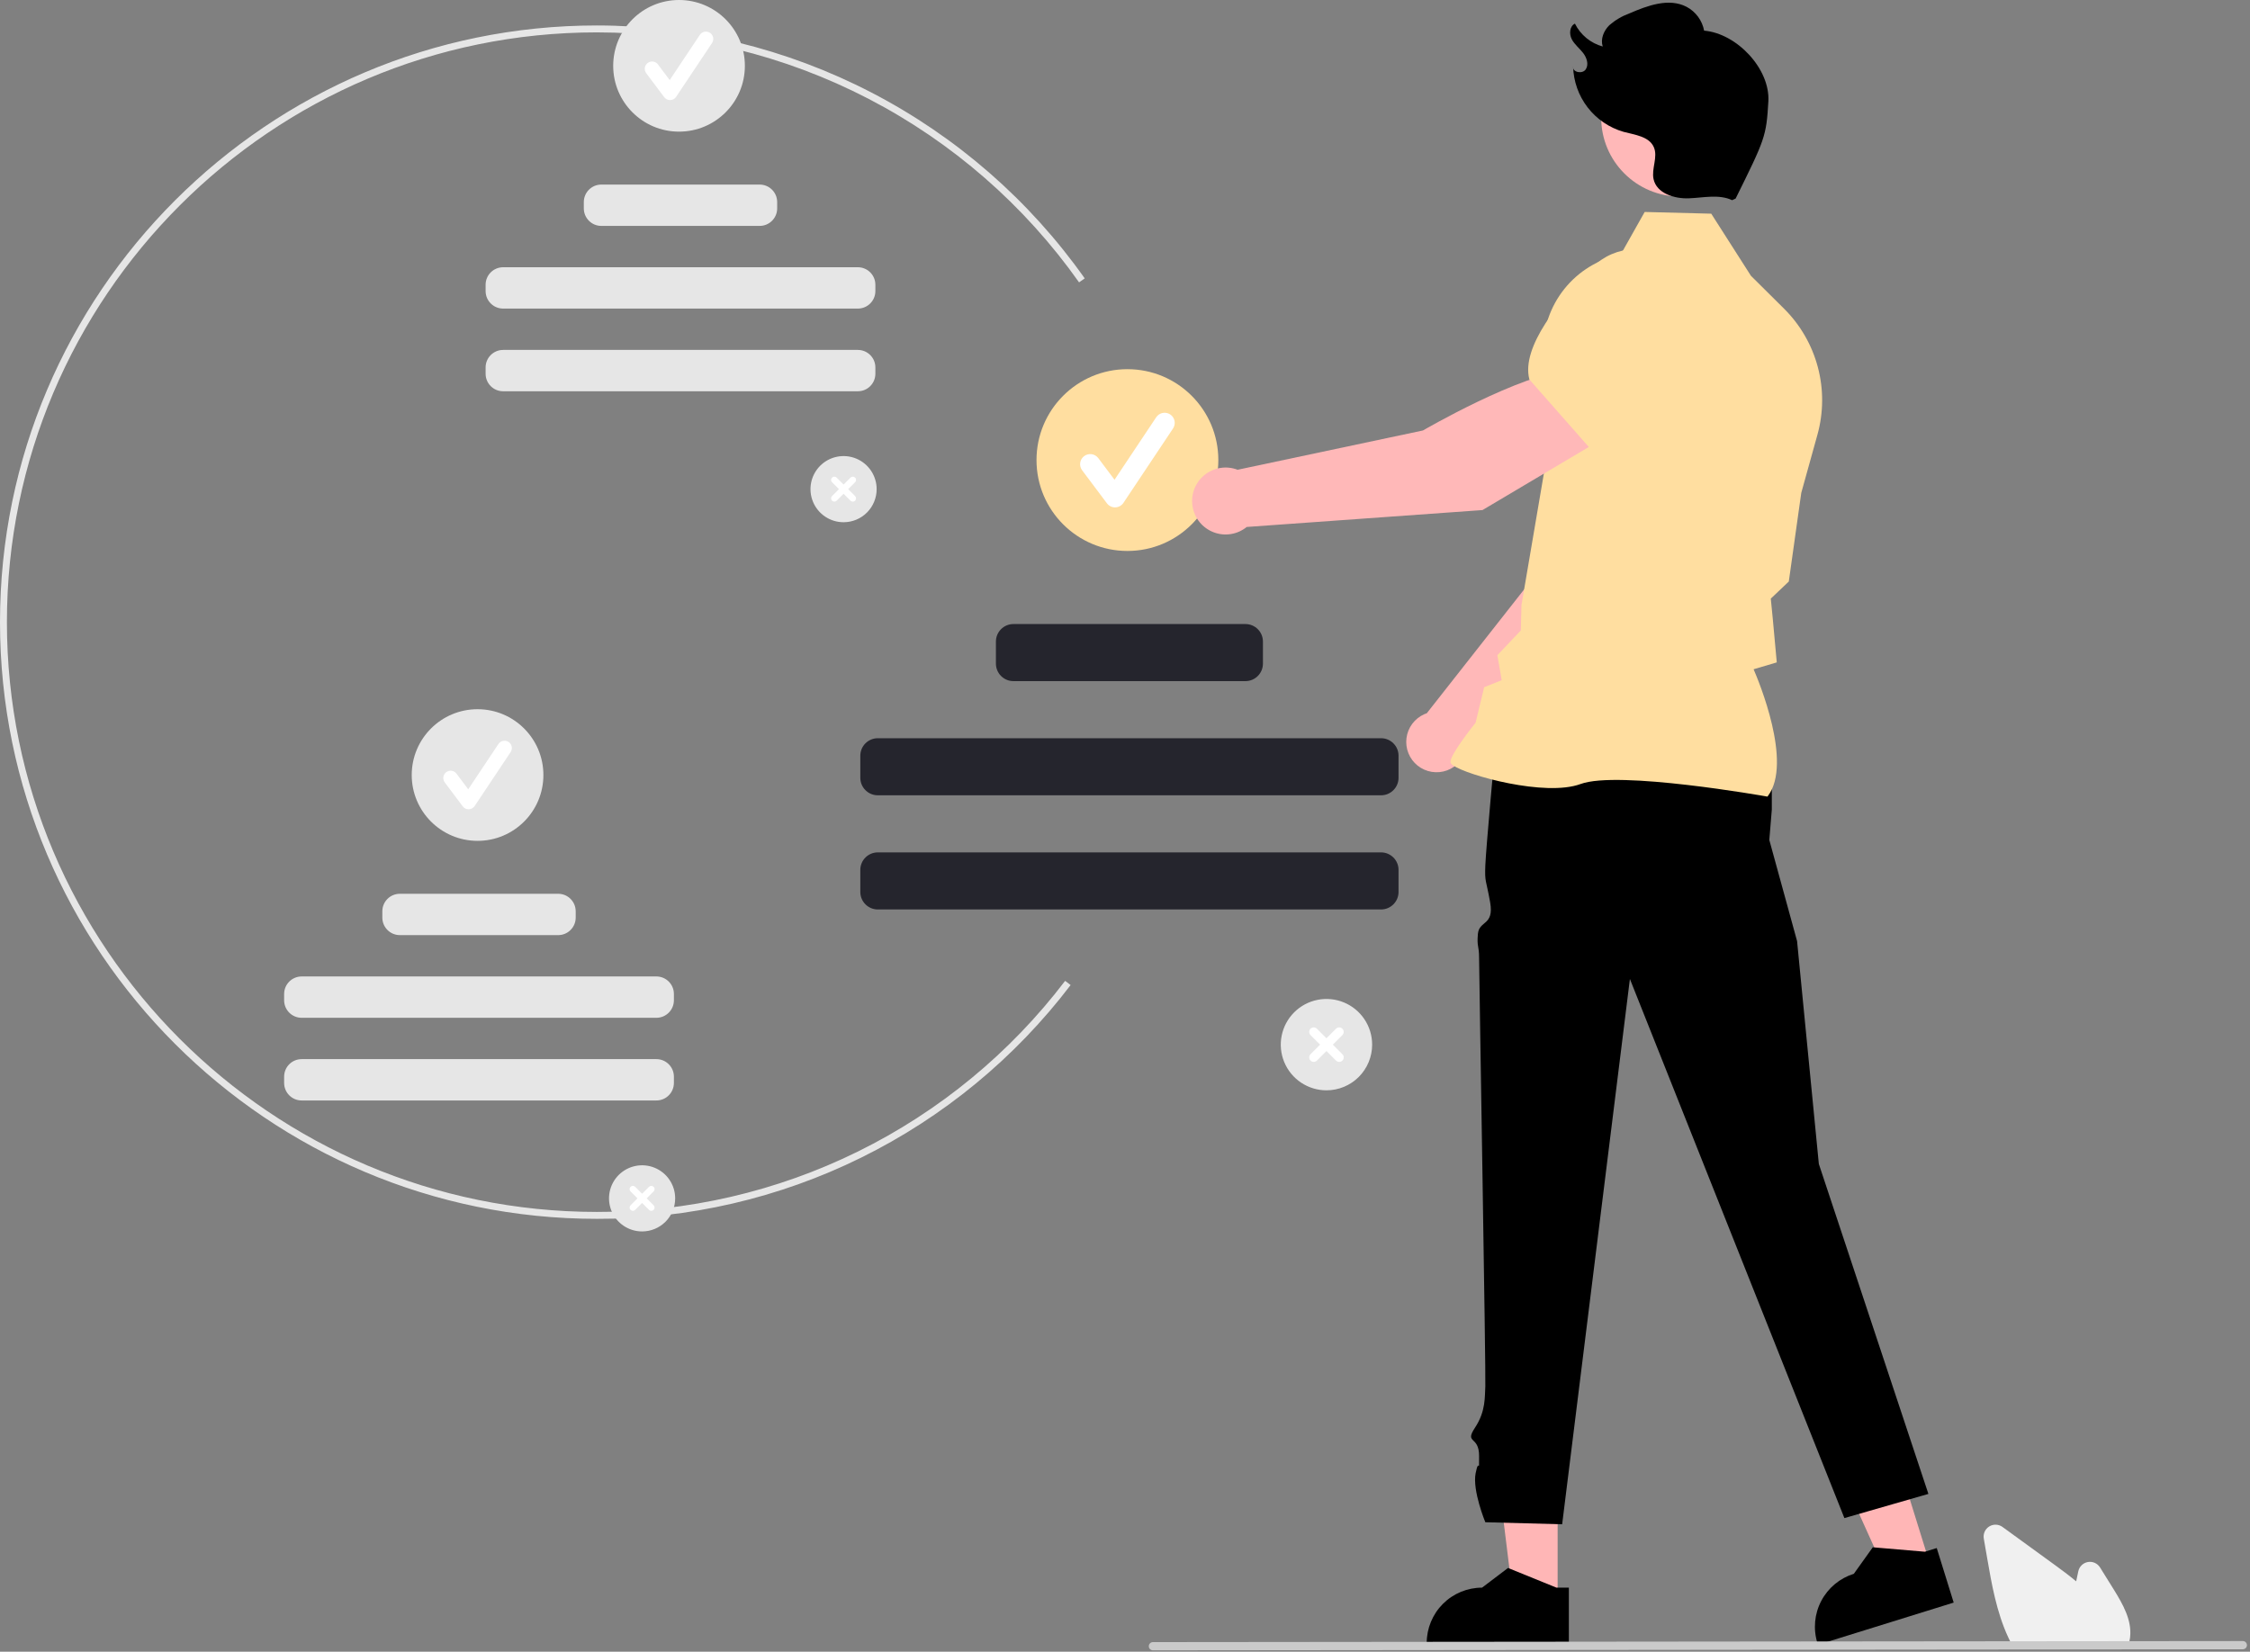<svg width="651" height="478" viewBox="0 0 651 478" fill="none" xmlns="http://www.w3.org/2000/svg">
<rect x="0" y="0" width="651" height="478" fill="#808080" stroke="none"/>
<g clip-path="url(#clip0_323_210)">
<path d="M172.683 352.734C77.465 352.734 0 275.27 0 180.052C0 84.834 77.465 7.369 172.683 7.369C200.349 7.398 227.606 14.059 252.167 26.794C276.728 39.529 297.878 57.967 313.844 80.562L312.21 81.717C296.429 59.383 275.524 41.158 251.247 28.57C226.97 15.982 200.029 9.397 172.683 9.369C78.568 9.369 2 85.938 2 180.052C2 274.166 78.568 350.734 172.683 350.734C198.9 350.82 224.78 344.826 248.29 333.223C271.8 321.62 292.3 304.724 308.179 283.862L309.765 285.079C293.7 306.185 272.96 323.279 249.175 335.018C225.39 346.757 199.207 352.821 172.683 352.734V352.734Z" fill="#E6E6E6"/>
<path d="M244.072 151.134C242.179 151.134 240.329 150.572 238.755 149.521C237.18 148.469 235.954 146.974 235.229 145.225C234.505 143.476 234.315 141.551 234.684 139.694C235.054 137.838 235.965 136.132 237.304 134.793C238.643 133.455 240.348 132.543 242.205 132.174C244.062 131.804 245.986 131.994 247.736 132.718C249.485 133.443 250.98 134.67 252.031 136.244C253.083 137.818 253.644 139.669 253.644 141.562C253.644 144.1 252.636 146.535 250.841 148.33C249.046 150.125 246.611 151.134 244.072 151.134V151.134Z" fill="#E6E6E6"/>
<path d="M247.411 143.565L245.408 141.562L247.411 139.559C247.499 139.471 247.569 139.367 247.617 139.253C247.665 139.138 247.689 139.015 247.69 138.891C247.69 138.766 247.665 138.643 247.618 138.528C247.57 138.414 247.501 138.309 247.413 138.221C247.325 138.134 247.221 138.064 247.106 138.016C246.991 137.969 246.868 137.945 246.744 137.945C246.619 137.945 246.496 137.97 246.382 138.018C246.267 138.065 246.163 138.135 246.075 138.224L244.072 140.227L242.069 138.224C241.892 138.046 241.652 137.947 241.402 137.947C241.151 137.947 240.911 138.046 240.734 138.224C240.557 138.401 240.458 138.641 240.458 138.891C240.458 139.142 240.557 139.382 240.734 139.559L242.737 141.562L240.734 143.565C240.558 143.742 240.459 143.982 240.46 144.232C240.46 144.482 240.56 144.721 240.736 144.898C240.913 145.075 241.153 145.174 241.402 145.175C241.652 145.175 241.892 145.076 242.069 144.9L244.072 142.897L246.075 144.9C246.163 144.988 246.267 145.057 246.382 145.105C246.496 145.152 246.619 145.177 246.743 145.177C246.867 145.177 246.99 145.152 247.104 145.105C247.219 145.057 247.323 144.988 247.411 144.9C247.498 144.813 247.568 144.708 247.615 144.594C247.663 144.479 247.687 144.357 247.687 144.233C247.687 144.109 247.663 143.986 247.615 143.871C247.568 143.757 247.498 143.653 247.411 143.565Z" fill="white"/>
<path d="M196.468 38.097C206.989 38.097 215.517 29.569 215.517 19.049C215.517 8.528 206.989 0 196.468 0C185.948 0 177.419 8.528 177.419 19.049C177.419 29.569 185.948 38.097 196.468 38.097Z" fill="#E6E6E6"/>
<path d="M193.869 28.963C193.54 28.963 193.216 28.886 192.922 28.739C192.627 28.592 192.372 28.378 192.174 28.115L186.977 21.186C186.811 20.963 186.689 20.71 186.62 20.44C186.551 20.171 186.536 19.89 186.575 19.615C186.614 19.339 186.708 19.074 186.849 18.835C186.991 18.596 187.179 18.386 187.401 18.219C187.624 18.052 187.877 17.931 188.147 17.862C188.416 17.793 188.697 17.778 188.972 17.817C189.248 17.856 189.513 17.95 189.752 18.091C189.992 18.233 190.201 18.421 190.368 18.643L193.768 23.176L202.5 10.078C202.813 9.614 203.297 9.294 203.846 9.186C204.396 9.078 204.965 9.191 205.431 9.502C205.896 9.812 206.22 10.294 206.332 10.842C206.443 11.391 206.333 11.961 206.026 12.429L195.632 28.019C195.444 28.301 195.192 28.534 194.895 28.698C194.598 28.862 194.267 28.953 193.928 28.962L193.869 28.963Z" fill="white"/>
<path d="M219.792 53.415H173.985C171.185 53.415 168.915 55.684 168.915 58.484V60.309C168.915 63.108 171.185 65.378 173.985 65.378H219.792C222.592 65.378 224.861 63.108 224.861 60.309V58.484C224.861 55.684 222.592 53.415 219.792 53.415Z" fill="#E6E6E6"/>
<path d="M248.205 77.341H145.571C142.772 77.341 140.502 79.611 140.502 82.411V84.235C140.502 87.035 142.772 89.305 145.571 89.305H248.205C251.005 89.305 253.275 87.035 253.275 84.235V82.411C253.275 79.611 251.005 77.341 248.205 77.341Z" fill="#E6E6E6"/>
<path d="M248.205 101.269H145.571C142.772 101.269 140.502 103.538 140.502 106.338V108.163C140.502 110.962 142.772 113.232 145.571 113.232H248.205C251.005 113.232 253.275 110.962 253.275 108.163V106.338C253.275 103.538 251.005 101.269 248.205 101.269Z" fill="#E6E6E6"/>
<path d="M185.779 356.381C183.886 356.381 182.035 355.82 180.461 354.768C178.887 353.716 177.66 352.221 176.936 350.472C176.211 348.723 176.022 346.799 176.391 344.942C176.76 343.085 177.672 341.38 179.011 340.041C180.349 338.702 182.055 337.791 183.912 337.421C185.768 337.052 187.693 337.241 189.442 337.966C191.191 338.69 192.686 339.917 193.738 341.491C194.79 343.066 195.351 344.916 195.351 346.809C195.351 349.348 194.343 351.783 192.547 353.578C190.752 355.373 188.318 356.381 185.779 356.381V356.381Z" fill="#E6E6E6"/>
<path d="M189.117 348.812L187.114 346.809L189.117 344.806C189.294 344.629 189.394 344.389 189.394 344.139C189.394 343.888 189.294 343.648 189.117 343.471C188.94 343.294 188.7 343.194 188.45 343.194C188.199 343.194 187.959 343.294 187.782 343.471L185.779 345.474L183.776 343.471C183.599 343.294 183.359 343.194 183.108 343.194C182.858 343.194 182.618 343.294 182.441 343.471C182.264 343.648 182.164 343.888 182.164 344.139C182.164 344.389 182.264 344.629 182.441 344.806L184.444 346.809L182.441 348.812C182.264 348.989 182.164 349.229 182.164 349.48C182.164 349.73 182.264 349.97 182.441 350.148C182.618 350.325 182.858 350.424 183.108 350.424C183.359 350.424 183.599 350.325 183.776 350.148L185.779 348.145L187.782 350.148C187.959 350.325 188.199 350.424 188.45 350.424C188.7 350.424 188.94 350.325 189.117 350.148C189.294 349.97 189.394 349.73 189.394 349.48C189.394 349.229 189.294 348.989 189.117 348.812V348.812Z" fill="white"/>
<path d="M138.175 243.345C148.695 243.345 157.223 234.817 157.223 224.296C157.223 213.776 148.695 205.248 138.175 205.248C127.654 205.248 119.126 213.776 119.126 224.296C119.126 234.817 127.654 243.345 138.175 243.345Z" fill="#E6E6E6"/>
<path d="M135.576 234.21C135.247 234.21 134.922 234.134 134.628 233.986C134.334 233.839 134.078 233.626 133.881 233.362L128.684 226.433C128.517 226.211 128.396 225.957 128.327 225.688C128.257 225.418 128.242 225.138 128.282 224.862C128.321 224.587 128.414 224.322 128.556 224.082C128.698 223.843 128.885 223.634 129.108 223.467C129.33 223.3 129.584 223.178 129.853 223.109C130.123 223.04 130.403 223.025 130.679 223.064C130.954 223.104 131.219 223.197 131.459 223.339C131.698 223.481 131.907 223.668 132.074 223.891L135.474 228.424L144.206 215.325C144.36 215.092 144.558 214.891 144.789 214.734C145.021 214.578 145.281 214.468 145.555 214.413C145.829 214.357 146.111 214.356 146.385 214.41C146.659 214.464 146.92 214.571 147.153 214.726C147.385 214.881 147.585 215.081 147.74 215.313C147.895 215.545 148.003 215.806 148.056 216.08C148.11 216.355 148.11 216.637 148.054 216.911C147.998 217.185 147.889 217.445 147.733 217.676L137.339 233.267C137.151 233.549 136.898 233.781 136.602 233.945C136.305 234.109 135.973 234.2 135.635 234.209L135.576 234.21Z" fill="white"/>
<path d="M161.499 258.662H115.692C112.892 258.662 110.622 260.932 110.622 263.732V265.556C110.622 268.356 112.892 270.626 115.692 270.626H161.499C164.299 270.626 166.568 268.356 166.568 265.556V263.732C166.568 260.932 164.299 258.662 161.499 258.662Z" fill="#E6E6E6"/>
<path d="M189.912 282.589H87.278C84.478 282.589 82.209 284.859 82.209 287.658V289.483C82.209 292.283 84.478 294.552 87.278 294.552H189.912C192.712 294.552 194.981 292.283 194.981 289.483V287.658C194.981 284.859 192.712 282.589 189.912 282.589Z" fill="#E6E6E6"/>
<path d="M189.912 306.516H87.278C84.478 306.516 82.209 308.785 82.209 311.585V313.41C82.209 316.209 84.478 318.479 87.278 318.479H189.912C192.712 318.479 194.981 316.209 194.981 313.41V311.585C194.981 308.785 192.712 306.516 189.912 306.516Z" fill="#E6E6E6"/>
<path d="M383.789 315.542C381.175 315.542 378.62 314.766 376.446 313.314C374.272 311.862 372.578 309.797 371.577 307.382C370.577 304.967 370.315 302.309 370.825 299.745C371.335 297.181 372.594 294.826 374.443 292.977C376.291 291.128 378.647 289.869 381.211 289.359C383.775 288.849 386.432 289.111 388.848 290.112C391.263 291.112 393.327 292.806 394.78 294.98C396.232 297.154 397.007 299.709 397.007 302.324C397.007 305.829 395.615 309.191 393.136 311.67C390.657 314.149 387.295 315.542 383.789 315.542V315.542Z" fill="#E6E6E6"/>
<path d="M388.399 305.089L385.633 302.323L388.399 299.557C388.644 299.313 388.781 298.981 388.781 298.635C388.781 298.29 388.644 297.958 388.399 297.713C388.155 297.469 387.823 297.332 387.477 297.332C387.131 297.332 386.8 297.469 386.555 297.713L383.789 300.479L381.023 297.713C380.779 297.469 380.447 297.332 380.101 297.332C379.756 297.332 379.424 297.469 379.179 297.713C378.935 297.958 378.797 298.29 378.797 298.635C378.797 298.981 378.935 299.313 379.179 299.557L381.945 302.323L379.179 305.089C378.935 305.334 378.797 305.666 378.797 306.011C378.797 306.357 378.935 306.689 379.179 306.933C379.424 307.178 379.756 307.315 380.101 307.315C380.447 307.315 380.779 307.178 381.023 306.933L383.789 304.167L386.555 306.933C386.8 307.178 387.131 307.315 387.477 307.315C387.823 307.315 388.155 307.178 388.399 306.933C388.644 306.689 388.781 306.357 388.781 306.011C388.781 305.666 388.644 305.334 388.399 305.089L388.399 305.089Z" fill="white"/>
<path d="M326.2 159.449C340.727 159.449 352.504 147.672 352.504 133.144C352.504 118.617 340.727 106.84 326.2 106.84C311.672 106.84 299.895 118.617 299.895 133.144C299.895 147.672 311.672 159.449 326.2 159.449Z" fill="#FFDEA0"/>
<path d="M322.611 146.835C322.157 146.835 321.709 146.729 321.302 146.526C320.896 146.323 320.543 146.028 320.27 145.664L313.094 136.096C312.863 135.788 312.696 135.438 312.6 135.066C312.505 134.694 312.484 134.307 312.538 133.926C312.593 133.546 312.721 133.18 312.917 132.849C313.113 132.519 313.372 132.23 313.679 131.999C313.987 131.769 314.336 131.601 314.709 131.506C315.081 131.41 315.468 131.389 315.849 131.444C316.229 131.498 316.595 131.627 316.926 131.823C317.256 132.018 317.545 132.277 317.776 132.585L322.471 138.844L334.529 120.757C334.742 120.437 335.016 120.162 335.335 119.948C335.655 119.734 336.013 119.585 336.39 119.51C336.767 119.435 337.155 119.434 337.532 119.509C337.909 119.583 338.267 119.731 338.587 119.945C338.907 120.158 339.182 120.432 339.395 120.751C339.609 121.071 339.758 121.429 339.833 121.806C339.909 122.183 339.909 122.571 339.834 122.948C339.76 123.325 339.611 123.683 339.398 124.003L325.046 145.532C324.786 145.921 324.437 146.243 324.027 146.469C323.618 146.696 323.16 146.821 322.692 146.834C322.665 146.834 322.638 146.835 322.611 146.835Z" fill="white"/>
<path d="M360.339 180.6H293.221C290.422 180.6 288.152 182.87 288.152 185.67V192.051C288.152 194.851 290.422 197.121 293.221 197.121H360.339C363.139 197.121 365.409 194.851 365.409 192.051V185.67C365.409 182.87 363.139 180.6 360.339 180.6Z" fill="#25252D"/>
<path d="M399.575 213.641H253.985C251.185 213.641 248.916 215.911 248.916 218.711V225.092C248.916 227.892 251.185 230.162 253.985 230.162H399.575C402.375 230.162 404.644 227.892 404.644 225.092V218.711C404.644 215.911 402.375 213.641 399.575 213.641Z" fill="#25252D"/>
<path d="M399.575 246.682H253.985C251.185 246.682 248.916 248.952 248.916 251.752V258.133C248.916 260.933 251.185 263.203 253.985 263.203H399.575C402.375 263.203 404.644 260.933 404.644 258.133V251.752C404.644 248.952 402.375 246.682 399.575 246.682Z" fill="#25252D"/>
<path d="M450.676 463.637L437.92 463.636L431.851 414.433L450.679 414.434L450.676 463.637Z" fill="#FFB6B6"/>
<path d="M450.336 459.47L436.716 453.93L436.326 453.771L428.806 459.47C424.56 459.471 420.488 461.158 417.486 464.16C414.484 467.163 412.797 471.235 412.796 475.48V476H453.926V459.47H450.336Z" fill="black"/>
<path d="M558.496 452.952L546.314 456.737L525.916 411.551L543.896 405.965L558.496 452.952Z" fill="#FFB6B6"/>
<path d="M556.934 449.074L542.284 447.826L541.864 447.789L536.374 455.464C532.32 456.725 528.932 459.544 526.956 463.302C524.98 467.06 524.577 471.449 525.837 475.504L525.991 476.001L565.268 463.794L560.363 448.009L556.934 449.074Z" fill="black"/>
<path d="M507.456 211.586L512.644 226.341V234.318L511.921 243.089L519.952 272.342L526.251 336.851L557.952 432.342L533.644 439.342L471.585 283.319L451.983 441.132L429.754 440.539C429.754 440.539 425.952 431.343 426.952 426.343C427.952 421.343 427.952 427.343 427.952 421.343C427.952 415.343 423.616 417.949 426.784 413.146C429.951 408.342 429.557 404.138 429.754 401.24C429.951 398.343 427.952 281.342 427.952 277.342C427.952 273.342 427.259 274.219 427.605 270.281C427.951 266.342 432.346 267.961 431.149 261.152C429.952 254.342 429.557 255.533 429.754 250.438C429.951 245.342 432.707 215.468 432.707 215.468L507.456 211.586Z" fill="black"/>
<path d="M424.262 216.386L468.824 173.411L481.176 138.439L462.957 130.517C453.599 139.481 443.484 167.401 443.484 167.401L412.819 206.414C412.58 206.496 412.342 206.583 412.106 206.687C410.725 207.296 409.524 208.251 408.62 209.46C407.716 210.668 407.139 212.09 406.945 213.587C406.75 215.084 406.945 216.606 407.511 218.005C408.077 219.405 408.994 220.634 410.174 221.576C411.354 222.517 412.757 223.139 414.247 223.379C415.737 223.62 417.264 223.473 418.681 222.951C420.097 222.429 421.355 221.551 422.333 220.401C423.31 219.251 423.975 217.868 424.262 216.386V216.386Z" fill="#FFB8B8"/>
<path d="M457.831 134.422L480.94 141.758L481.027 141.744C489.628 140.303 496.765 126.255 501.237 114.724C502.709 110.921 502.681 106.701 501.16 102.917C499.64 99.133 496.739 96.068 493.044 94.341C490.31 93.085 487.28 92.619 484.295 92.996C481.31 93.373 478.49 94.576 476.154 96.472L464.288 106.168L457.831 134.422Z" fill="#FFDEA0"/>
<path d="M511.382 230.542L511.517 230.362C518.727 220.8 508.866 197.12 507.375 193.686L514.079 191.7L512.911 178.935L512.348 173.244L517.56 168.294L517.578 168.167L521.163 142.656L525.853 125.772C527.621 119.389 527.658 112.65 525.961 106.248C524.264 99.846 520.894 94.01 516.197 89.341L506.608 79.821L495.121 61.84L475.86 61.343L468.934 73.646C462.493 74.961 456.718 78.493 452.613 83.628C448.509 88.763 446.336 95.175 446.474 101.748L447.126 134.502L440.215 175.085L440.021 182.457L433.238 189.615L434.492 196.852L429.418 198.873L426.935 209.156C425.986 210.342 419.725 218.257 419.668 220.463C419.66 220.794 419.896 221.121 420.411 221.489C424.464 224.389 447.117 230.672 457.312 226.895C468.171 222.875 510.732 230.425 511.161 230.502L511.382 230.542Z" fill="#FFDEA0"/>
<path d="M464.167 126.707L454.329 107.092C440.048 108.068 411.705 124.58 411.705 124.58L358.078 135.949C356.49 135.339 354.768 135.157 353.087 135.424C351.406 135.69 349.825 136.394 348.503 137.465C347.18 138.537 346.164 139.938 345.555 141.527C344.946 143.117 344.767 144.838 345.035 146.519C345.303 148.2 346.009 149.78 347.082 151.101C348.156 152.422 349.558 153.437 351.148 154.044C352.738 154.651 354.46 154.828 356.14 154.558C357.821 154.288 359.4 153.58 360.72 152.505L428.936 147.615L464.167 126.707Z" fill="#FFB8B8"/>
<path d="M460.2 129.928L485.895 110.833L490.421 94.522C491.298 91.317 491.26 87.93 490.314 84.745C489.367 81.559 487.548 78.702 485.062 76.496V76.496C481.673 73.529 477.284 71.959 472.781 72.105C468.279 72.25 463.999 74.099 460.808 77.279C451.139 86.93 440.11 100.395 442.479 109.732L442.503 109.827L460.2 129.928Z" fill="#FFDEA0"/>
<path d="M486.125 56.884C498.744 56.884 508.973 46.654 508.973 34.035C508.973 21.416 498.744 11.187 486.125 11.187C473.506 11.187 463.276 21.416 463.276 34.035C463.276 46.654 473.506 56.884 486.125 56.884Z" fill="#FFB8B8"/>
<path d="M501.161 57.931C497.34 56.136 492.876 57.227 488.657 57.393C484.438 57.559 479.326 55.968 478.43 51.842C477.769 48.791 479.758 45.447 478.504 42.588C477.137 39.47 473.034 39.026 469.743 38.153C465.618 36.961 461.98 34.485 459.358 31.086C456.735 27.686 455.264 23.539 455.159 19.247C454.93 20.95 457.845 21.51 458.803 20.082C459.76 18.655 459.101 16.679 458.045 15.322C456.989 13.966 455.564 12.883 454.768 11.359C453.972 9.836 454.127 7.573 455.681 6.84C456.478 8.448 457.607 9.87 458.993 11.01C460.379 12.15 461.991 12.983 463.723 13.455C463.016 11.307 464.016 8.892 465.625 7.303C467.335 5.814 469.305 4.654 471.436 3.881C476.703 1.598 482.852 -0.674 487.953 1.96C489.27 2.653 490.413 3.634 491.297 4.831C492.181 6.028 492.783 7.409 493.059 8.871C502.494 9.669 512.182 19.889 511.645 29.342C511.066 39.519 510.645 40.342 502.173 57.467" fill="black"/>
<path d="M615.62 476.587H582.433L582.291 476.328C581.866 475.559 581.457 474.743 581.074 473.905C577.656 466.587 576.211 458.217 574.936 450.832L573.976 445.266C573.86 444.591 573.947 443.898 574.227 443.274C574.507 442.65 574.968 442.124 575.549 441.762C576.13 441.401 576.805 441.222 577.489 441.247C578.172 441.272 578.833 441.501 579.386 441.903C584.429 445.573 589.475 449.24 594.522 452.902C596.433 454.293 598.616 455.902 600.706 457.642C600.908 456.662 601.119 455.68 601.33 454.711C601.475 454.042 601.817 453.432 602.311 452.958C602.806 452.485 603.43 452.169 604.104 452.053C604.779 451.936 605.473 452.023 606.098 452.304C606.722 452.584 607.249 453.044 607.611 453.625L611.493 459.863C614.325 464.419 616.825 468.908 616.316 473.75C616.318 473.809 616.314 473.868 616.302 473.926C616.201 474.721 616.012 475.503 615.739 476.257L615.62 476.587Z" fill="#F0F0F0"/>
<path d="M648.929 477.305L333.571 477.612C333.257 477.61 332.955 477.484 332.733 477.261C332.511 477.038 332.387 476.736 332.387 476.421C332.387 476.107 332.511 475.805 332.733 475.582C332.955 475.358 333.257 475.232 333.571 475.231L648.929 474.923C649.244 474.925 649.545 475.051 649.767 475.274C649.989 475.497 650.114 475.799 650.114 476.114C650.114 476.429 649.989 476.731 649.767 476.954C649.545 477.177 649.244 477.303 648.929 477.305V477.305Z" fill="#CACACA"/>
</g>
<defs>
<clipPath id="clip0_323_210">
<rect width="650.114" height="477.612" fill="white"/>
</clipPath>
</defs>
</svg>
